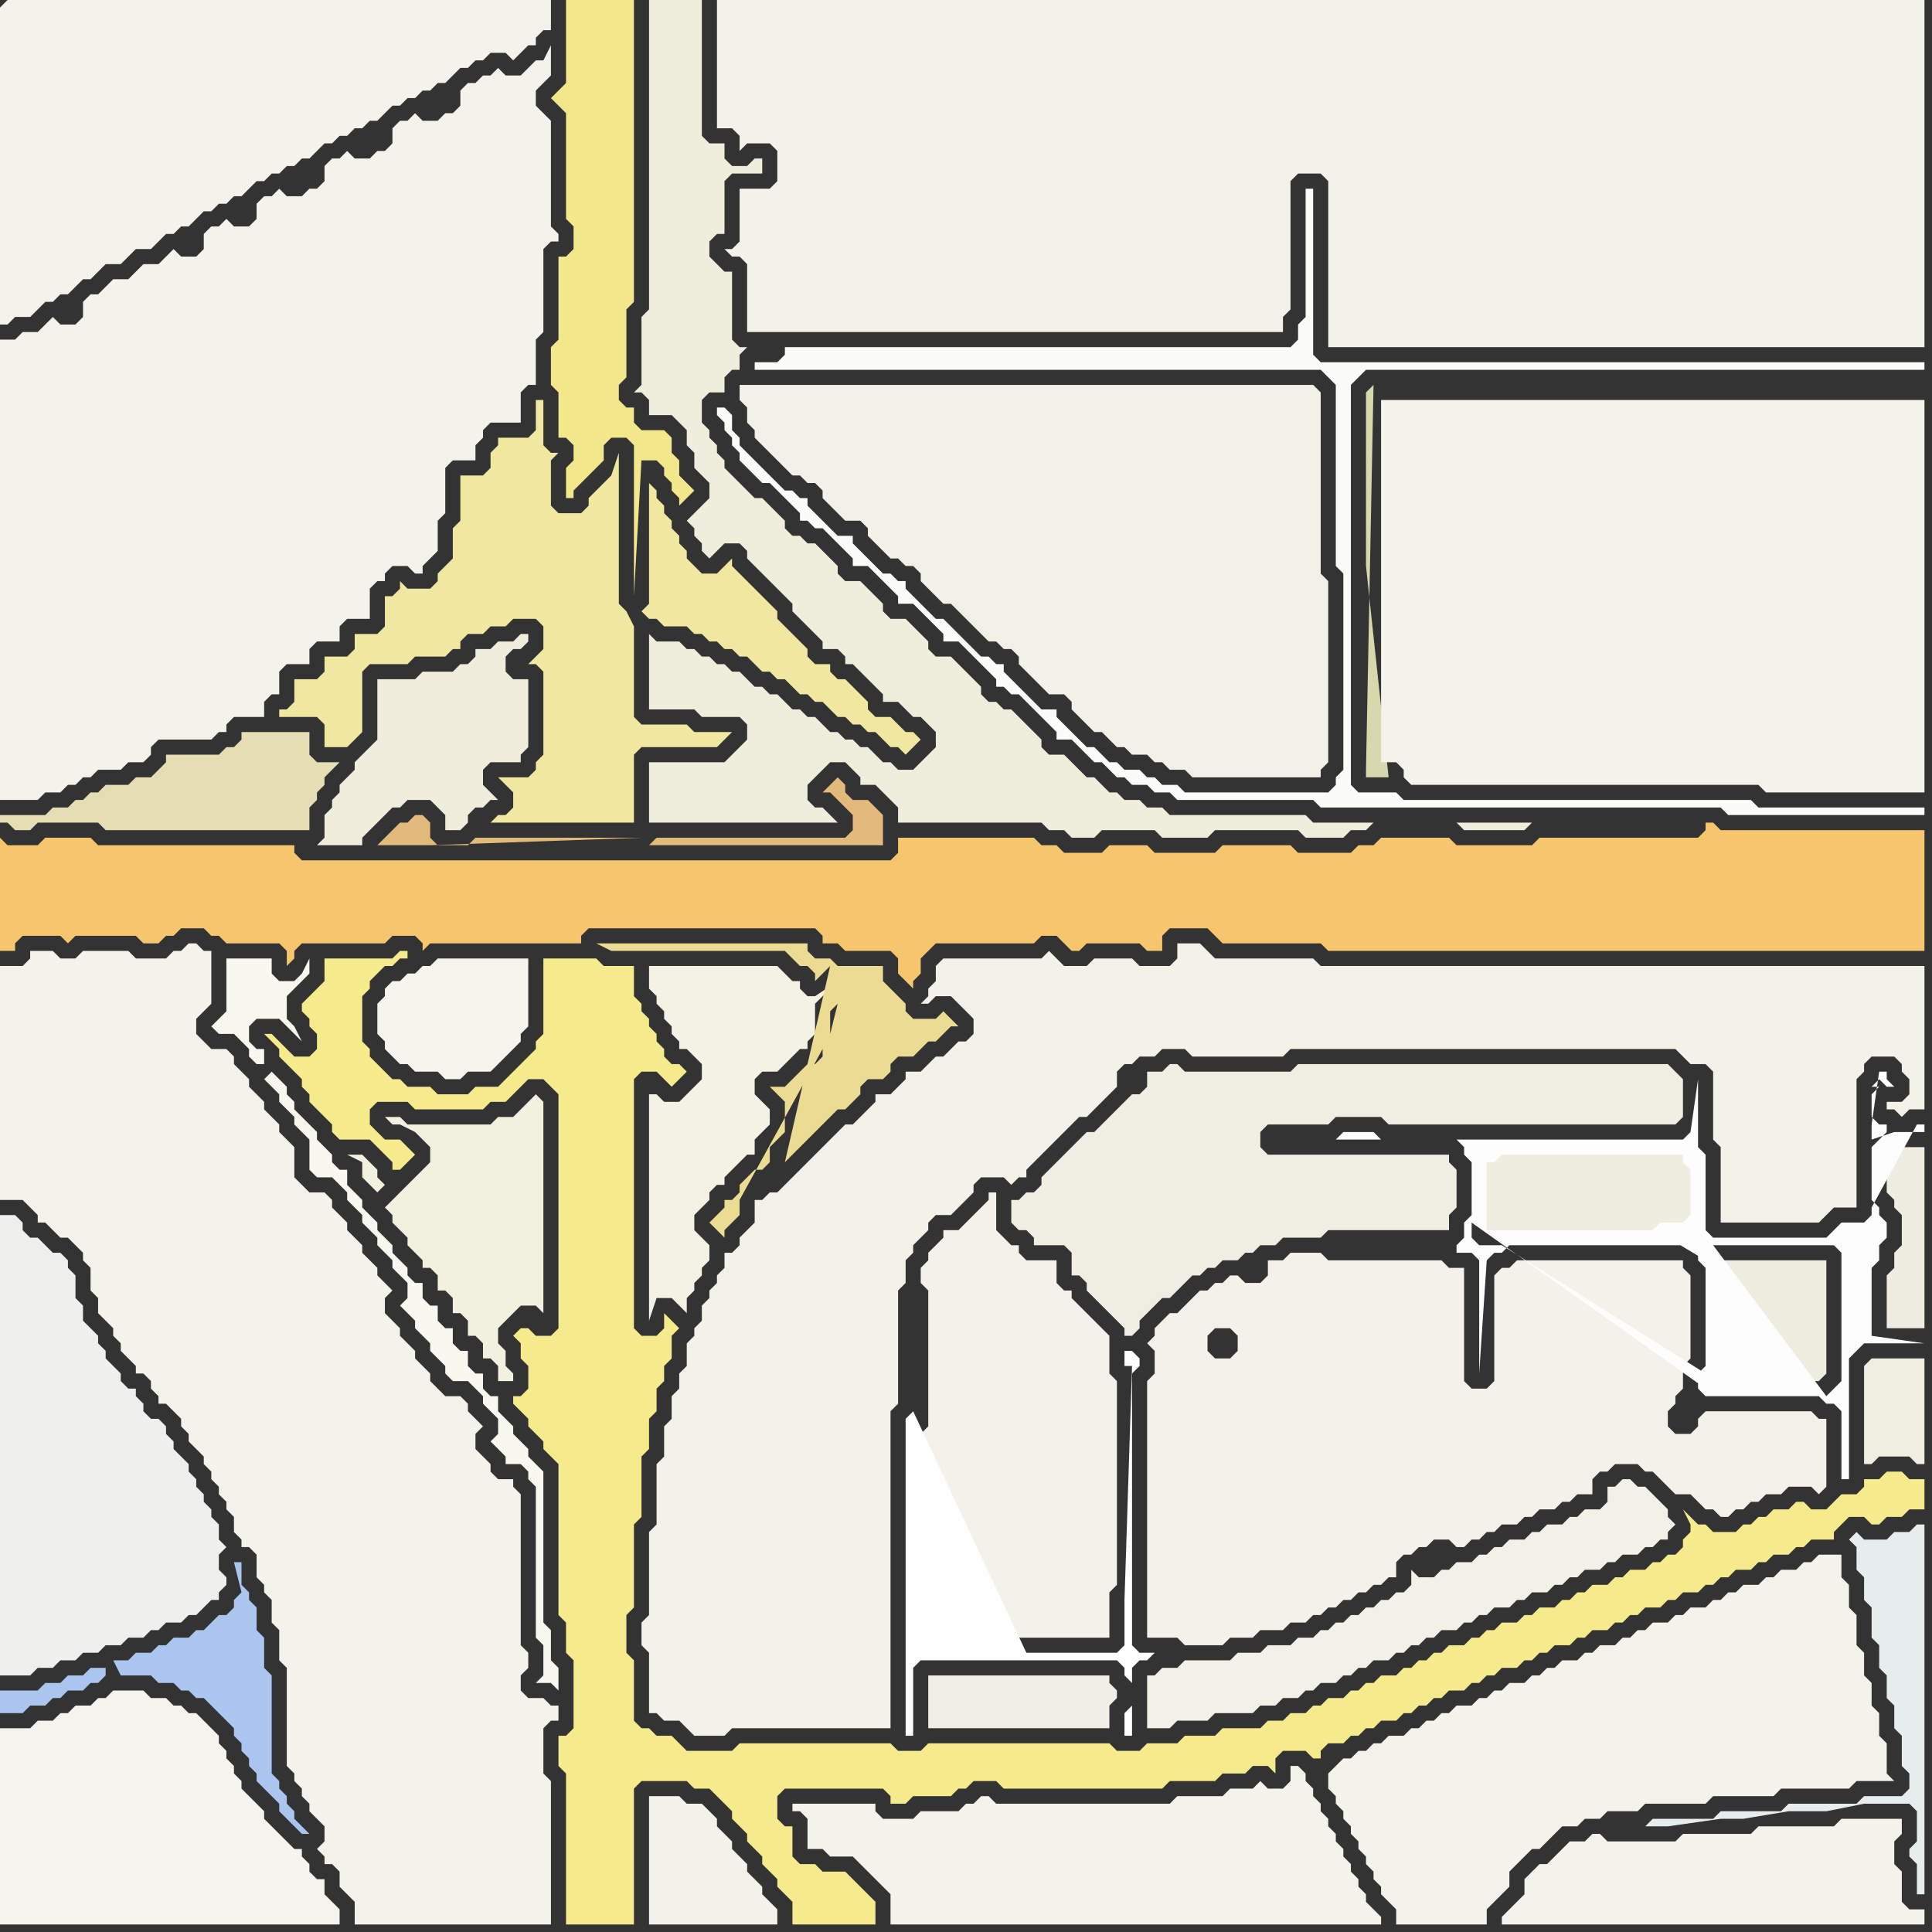 <svg width="256" height="256" xmlns="http://www.w3.org/2000/svg"><rect width="100%" height="100%" fill="#333333" stroke="none"/><script> 
var tempColor;
function hoverPath(evt){
obj = evt.target;
tempColor = obj.getAttribute("fill");
obj.setAttribute("fill","red");
//alert(tempColor);
//obj.setAttribute("stroke","red");}
function recoverPath(evt){
obj = evt.target;
obj.setAttribute("fill", tempColor);
//obj.setAttribute("stroke", tempColor);
}</script><path onmouseover="hoverPath(evt)" onmouseout="recoverPath(evt)" fill="rgb(244,243,235)" d="M  1,128l -1,0 0,31 3,0 1,1 1,1 0,1 1,0 1,1 1,1 1,0 1,1 1,1 0,1 1,1 0,3 1,1 0,2 1,1 1,1 0,1 1,1 0,1 1,1 1,1 0,1 1,0 1,1 0,1 1,1 0,1 1,0 1,1 1,1 0,1 1,1 0,1 1,1 1,1 0,1 1,1 0,1 1,1 0,1 1,1 0,1 1,1 0,2 1,1 0,1 1,0 1,1 0,3 1,1 0,1 1,1 0,3 1,1 0,4 1,1 0,13 1,1 0,1 1,1 0,1 1,1 0,1 1,1 1,1 0,2 -1,1 1,1 0,1 1,0 1,1 0,2 1,1 1,1 0,3 26,0 0,-19 -1,-1 0,-6 1,-1 1,0 0,-2 -1,0 -1,-1 -2,0 -1,-1 0,-2 1,-1 0,-2 -1,-1 0,-20 -1,-1 0,-1 -2,0 -1,-1 0,-1 -1,-1 -1,-1 0,-2 1,-1 -1,-1 0,0 -1,-1 0,-1 -1,-1 -2,0 -1,-1 -1,-1 0,-1 -1,-1 -1,-1 0,-1 -2,-2 0,-1 -2,-2 0,-2 1,-1 -1,-1 -1,-1 0,-1 -2,-2 0,-1 -1,-1 -1,-1 0,-1 -1,-1 -1,-1 0,-1 -1,-1 -2,0 -1,-1 -1,-1 0,-4 -2,-2 0,-1 -1,-1 -1,-1 0,-1 -1,-1 -1,-1 0,-1 -1,-1 -1,-1 0,-1 -1,-1 -2,0 -1,-1 -1,-1 0,-2 1,-1 1,-1 0,-7 -1,0 -1,-1 -1,0 -1,1 -1,0 -1,1 -4,0 -1,-1 -6,0 -1,1 -2,0 -1,-1 -3,0 0,1 -1,1Z"/>
<path onmouseover="hoverPath(evt)" onmouseout="recoverPath(evt)" fill="rgb(225,186,124)" d="M  86,112l 31,0 0,-4 -1,-1 0,0 -1,-1 -2,0 -1,-1 0,-1 -1,-1 -1,1 0,0 -1,1 1,0 1,1 0,0 1,1 1,1 0,2 -1,1 -25,0 -1,1 -1,-1 -22,0 -1,1 -4,0 -1,-1 0,-2 -1,-1 -1,0 -1,1 -1,0 -1,1 -1,1 -1,1 7,0 28,-1 1,1Z"/>
<path onmouseover="hoverPath(evt)" onmouseout="recoverPath(evt)" fill="rgb(244,242,228)" d="M  87,145l -1,0 0,30 1,-3 2,0 1,1 1,1 0,-2 1,-1 0,-1 1,-1 0,-1 1,-1 0,-2 -1,-1 0,0 -1,-1 0,-2 1,-1 1,-1 0,-1 1,-1 1,0 0,-1 1,-1 1,-1 1,-1 1,0 0,-2 1,-1 1,-1 0,-2 -1,-1 0,0 -1,-1 0,-2 1,-1 2,0 1,-1 1,-1 1,-1 1,0 0,-1 1,-1 0,-4 1,-1 1,-1 1,-1 -3,2 -1,0 -1,-1 0,-1 -1,0 -1,-1 -1,-1 -17,0 0,3 1,1 0,1 1,1 0,1 1,1 0,1 1,1 0,1 1,0 1,1 1,1 0,2 -1,1 -1,1 -1,1 -2,0 -1,-1Z"/>
<path onmouseover="hoverPath(evt)" onmouseout="recoverPath(evt)" fill="rgb(243,242,233)" d="M  105,156l 0,0 -1,1 -1,1 -1,0 -1,1 -1,0 0,3 -1,1 -1,1 0,1 -1,1 -1,0 0,2 -1,1 0,1 -1,1 0,1 -1,1 0,2 -1,1 0,1 -1,1 0,3 -1,1 0,2 -1,1 0,3 -1,1 0,4 -1,1 0,8 -1,1 0,11 -1,1 0,3 1,1 0,8 1,0 1,1 2,0 1,1 1,1 4,0 1,-1 21,0 0,-42 1,-1 0,-15 1,-1 0,-3 1,-1 0,-1 1,-1 1,-1 0,-1 1,-1 2,0 1,-1 2,-2 0,-1 1,-1 3,0 1,1 1,-1 1,0 0,-1 1,-1 1,-1 2,-2 1,-1 1,-1 1,-1 1,0 1,-1 1,-1 1,-1 1,-1 0,-2 1,-1 1,0 1,-1 2,0 1,-1 3,0 1,1 12,0 1,-1 51,0 1,1 1,1 2,0 1,1 0,9 1,1 0,10 13,0 1,-1 1,-1 3,0 0,-17 1,-1 0,-1 1,-1 3,0 1,1 0,1 1,1 0,2 -1,1 -2,0 0,1 1,0 1,1 1,-1 2,0 0,-19 -80,0 -1,-1 -13,0 -1,-1 -1,-1 -3,0 0,2 -1,1 -4,0 -1,-1 -5,0 -1,1 -3,0 -1,-1 -1,-1 -1,1 -13,0 -1,1 0,2 -1,1 0,1 -1,1 1,0 1,-1 2,0 1,1 1,1 1,1 0,2 -1,1 -1,0 -1,1 -1,1 -1,0 -1,1 -1,1 -2,0 0,1 -1,1 -1,1 -2,0 0,1 -1,1 -1,1 -1,1 -1,0 -1,1 -1,1 -5,5Z"/>
<path onmouseover="hoverPath(evt)" onmouseout="recoverPath(evt)" fill="rgb(243,241,233)" d="M  124,165l 0,0 -1,1 0,1 -1,1 0,2 1,1 0,18 -1,1 0,22 1,1 0,4 1,1 10,0 1,-1 12,0 0,-6 1,-1 0,-27 -1,-1 0,-5 -1,-1 -1,-1 -1,-1 -1,-1 -1,-1 0,-1 -1,0 -1,-1 0,-3 -4,0 -1,-1 0,-1 -1,0 -1,-1 -1,-1 0,-5 -1,0 0,1 -1,1 -1,1 -1,1 -1,1 -2,0 0,1 -1,1Z"/>
<path onmouseover="hoverPath(evt)" onmouseout="recoverPath(evt)" fill="rgb(244,243,235)" d="M  0,1l 0,42 1,0 1,-1 2,0 1,-1 1,-1 1,0 1,-1 1,0 1,-1 1,-1 1,0 1,-1 1,-1 2,0 1,-1 1,-1 2,0 1,-1 1,-1 1,0 1,-1 1,0 1,-1 1,-1 1,0 1,-1 1,0 1,-1 1,0 1,-1 1,-1 1,0 1,-1 1,0 1,-1 1,0 1,-1 1,0 1,-1 1,-1 1,0 1,-1 1,0 1,-1 1,0 1,-1 1,0 1,-1 1,-1 1,0 1,-1 1,0 1,-1 1,0 1,-1 1,0 1,-1 1,-1 1,0 1,-1 1,0 1,-1 2,0 1,1 1,-1 1,-1 1,0 0,-1 1,-1 1,0 0,-4 -72,0 -1,1Z"/>
<path onmouseover="hoverPath(evt)" onmouseout="recoverPath(evt)" fill="rgb(243,242,235)" d="M  0,49l 0,57 5,0 1,-1 2,0 1,-1 1,0 1,-1 1,0 1,-1 3,0 1,-1 2,0 1,-1 0,-1 1,-1 7,0 1,-1 1,0 0,-1 1,-1 4,0 0,-2 1,-1 1,0 0,-3 1,-1 3,0 0,-2 1,-1 3,0 0,-2 1,-1 3,0 0,-4 1,-1 1,0 0,-1 1,-1 2,0 1,1 1,0 0,-1 1,-1 1,-1 0,-4 1,-1 0,-6 1,-1 3,0 0,-2 1,-1 0,-1 1,-1 4,0 0,-4 1,-1 1,0 0,-6 1,-1 0,-11 1,-1 1,0 0,-1 -1,-1 0,-14 -1,-1 -1,-1 0,-2 1,-1 1,-1 0,-4 -1,2 -1,0 -1,1 -1,1 -2,0 -1,-1 -1,1 -1,0 -1,1 -1,0 -1,1 0,2 -1,1 -1,0 -1,1 -2,0 -1,-1 -1,1 -1,0 -1,1 0,2 -1,1 -1,0 -1,1 -2,0 -1,-1 -1,1 -1,0 -1,1 0,2 -1,1 -1,0 -1,1 -2,0 -1,-1 -1,1 -1,0 -1,1 0,2 -1,1 -2,0 -1,-1 -1,1 -1,0 -1,1 0,2 -1,1 -2,0 -1,-1 -1,1 0,0 -1,1 -2,0 -1,1 -1,1 -2,0 -1,1 -1,1 -1,0 -1,1 0,2 -1,1 -2,0 -1,-1 -1,1 0,0 -1,1 -2,0 -1,1 -2,0Z"/>
<path onmouseover="hoverPath(evt)" onmouseout="recoverPath(evt)" fill="rgb(171,198,238)" d="M  14,221l -2,0 -1,1 -2,0 -1,1 -2,0 -1,1 -5,0 0,3 3,0 1,-1 2,0 1,-1 1,0 1,-1 2,0 1,-1 1,0 1,-1 0,-1 1,-1 1,2 4,0 1,1 2,0 1,1 1,0 1,1 1,0 1,1 1,1 1,1 1,1 0,1 1,1 0,1 1,1 0,1 1,1 0,1 1,1 1,1 1,1 0,1 1,1 1,1 1,1 1,0 -1,-1 -1,-1 0,-1 -1,-1 0,-1 -1,-1 0,-1 -1,-1 0,-13 -1,-1 0,-4 -1,-1 0,-3 -1,-1 0,-1 -1,-1 0,-3 -1,0 1,4 -1,1 0,1 -1,1 -1,0 -1,1 -1,1 -1,0 -1,1 -2,0 -1,1 -1,0 -1,1 -2,0 -1,1 -2,0 -1,1Z"/>
<path onmouseover="hoverPath(evt)" onmouseout="recoverPath(evt)" fill="rgb(246,198,110)" d="M  13,112l 0,0 -1,-1 -6,0 -1,1 -4,0 -1,-1 0,15 2,0 0,-1 1,-1 5,0 1,1 1,-1 8,0 1,1 2,0 1,-1 1,0 1,-1 3,0 1,1 1,0 1,1 7,0 1,1 0,2 1,-1 0,-1 1,-1 11,0 1,-1 3,0 1,1 0,1 1,-1 20,0 0,-1 1,-1 30,0 1,1 0,1 2,0 1,1 6,0 1,1 0,2 1,1 1,1 0,-1 1,-1 0,-2 1,-1 1,-1 13,0 1,-1 2,0 1,1 1,1 1,0 1,-1 7,0 1,1 2,0 0,-2 1,-1 5,0 1,1 1,1 13,0 1,1 79,0 0,-16 -27,0 -1,-1 -1,0 0,1 -1,1 -21,0 -1,1 -10,0 -1,-1 -9,0 -1,1 -2,0 -1,1 -7,0 -1,-1 -9,0 -1,1 -8,0 -1,-1 -5,0 -1,1 -5,0 -1,-1 -2,0 -1,-1 -18,0 0,2 -1,1 -78,0 -1,-1 0,-1Z"/>
<path onmouseover="hoverPath(evt)" onmouseout="recoverPath(evt)" fill="rgb(249,248,238)" d="M  35,141l 0,-2 -1,0 -1,-1 0,-2 1,-1 3,0 2,2 1,1 -1,-2 -1,-1 0,-3 1,-1 1,-1 1,-1 0,-2 -1,2 -1,1 -2,0 -1,-1 0,-2 -6,0 0,7 -1,1 -1,1 1,1 2,0 1,1 1,1 0,1 1,1 1,0 1,1 -1,1 2,2 0,1 1,1 1,1 0,1 1,1 1,1 0,4 1,1 2,0 1,1 1,1 0,1 2,2 0,1 1,1 1,1 0,1 1,1 1,1 0,1 1,1 1,1 0,2 -1,1 1,1 0,0 1,1 0,1 1,1 1,1 0,1 1,1 1,1 0,1 1,1 2,0 1,1 1,1 0,1 1,1 1,1 0,2 -1,1 1,1 0,0 1,1 0,1 2,0 1,1 0,1 1,1 0,20 1,1 0,4 -1,1 2,0 1,1 0,-3 -1,-1 0,-4 -1,-1 0,-20 -1,-1 -1,-1 0,-1 -1,-1 -1,-1 0,-1 -1,-1 -1,-1 0,-2 -1,0 -1,-1 0,-2 -1,0 -1,-1 0,-2 -1,0 -1,-1 0,-2 -1,0 -1,-1 0,-2 -1,0 -1,-1 0,-2 -1,0 -1,-1 0,-1 -2,-2 0,-1 -1,-1 -1,-1 0,-1 -1,-1 -1,-1 0,-1 -1,-1 -1,-1 0,-2 -1,0 -1,-1 0,-1 -2,-2 0,-1 -1,-1 -1,-1 -1,-1 0,-1 -1,-1 0,-1 -1,-1 -1,-1 -1,-1Z"/>
<path onmouseover="hoverPath(evt)" onmouseout="recoverPath(evt)" fill="rgb(242,241,232)" d="M  99,54l 0,2 1,1 0,1 1,1 1,1 1,1 1,1 1,1 1,0 1,1 1,0 1,1 0,1 1,1 1,1 1,1 2,0 1,1 0,1 1,1 1,1 1,1 1,0 1,1 1,0 1,1 0,1 1,1 1,1 1,1 1,0 1,1 1,1 1,1 1,1 1,1 1,0 1,1 1,0 1,1 0,1 1,1 1,1 1,1 1,1 2,0 1,1 0,1 1,1 1,1 1,1 1,0 1,1 1,1 1,0 1,1 2,0 1,1 1,0 1,1 2,0 1,1 17,0 0,-1 1,-1 0,-24 -1,-1 0,-24 -1,-1 -76,0 0,2 1,1Z"/>
<path onmouseover="hoverPath(evt)" onmouseout="recoverPath(evt)" fill="rgb(254,254,254)" d="M  121,187l 0,0 -1,1 0,42 1,0 0,-9 1,-1 26,0 1,1 0,1 1,1 0,3 -1,1 0,3 1,0 0,-9 1,-1 1,0 1,-1 -2,0 -1,-1 0,-36 1,-1 0,-1 -1,-1 -1,0 0,2 1,0 -1,31 0,6 -1,1 -12,0 -15,-32Z"/>
<path onmouseover="hoverPath(evt)" onmouseout="recoverPath(evt)" fill="rgb(216,216,174)" d="M  181,102l 0,1 3,0 -3,-28 0,-23 1,-1Z"/>
<path onmouseover="hoverPath(evt)" onmouseout="recoverPath(evt)" fill="rgb(244,243,235)" d="M  183,53l 0,48 2,0 1,1 0,1 1,1 46,0 1,1 21,0 0,-52Z"/>
<path onmouseover="hoverPath(evt)" onmouseout="recoverPath(evt)" fill="rgb(243,243,236)" d="M  200,253l 0,0 -1,1 0,1 56,0 0,-2 -2,0 -1,-1 0,-4 -1,-1 0,-3 1,-1 0,-2 -8,0 -1,1 -10,0 -1,1 -9,0 -1,1 -9,0 -1,-1 -1,0 -1,1 -2,0 -1,1 -1,1 -1,1 -1,0 -1,1 -1,1 0,2 -2,2Z"/>
<path onmouseover="hoverPath(evt)" onmouseout="recoverPath(evt)" fill="rgb(239,237,224)" d="M  228,169l 0,14 13,0 1,-1 0,-15 -14,0Z"/>
<path onmouseover="hoverPath(evt)" onmouseout="recoverPath(evt)" fill="rgb(239,240,237)" d="M  0,166l 0,56 4,0 1,-1 2,0 1,-1 2,0 1,-1 2,0 1,-1 2,0 1,-1 2,0 1,-1 1,0 1,-1 2,0 1,-1 1,0 1,-1 1,-1 1,0 0,-1 1,-1 0,-1 -1,-1 0,-2 1,-1 -1,-1 0,-2 -1,-1 0,-1 -1,-1 0,-1 -1,-1 0,-1 -1,-1 0,-1 -1,-1 -1,-1 0,-1 -1,-1 0,-1 -1,-1 -1,0 -1,-1 0,-1 -1,-1 0,-1 -1,0 -1,-1 0,-1 -1,-1 -1,-1 0,-1 -1,-1 0,-1 -1,-1 -1,-1 0,-2 -1,-1 0,-3 -1,-1 0,-1 -1,-1 -1,0 -1,-1 -1,-1 -1,0 -1,-1 0,-1 -1,-1 -2,0Z"/>
<path onmouseover="hoverPath(evt)" onmouseout="recoverPath(evt)" fill="rgb(244,243,237)" d="M  1,229l -1,0 0,26 45,0 0,-2 -1,-1 0,0 -1,-1 0,-2 -1,0 -1,-1 0,-1 -1,-1 0,-1 -1,0 -1,-1 -2,-2 -1,-1 0,-1 -1,-1 -1,-1 -1,-1 0,-1 -1,-1 0,-1 -1,-1 0,-1 -1,-1 0,-1 -1,-1 -1,-1 -1,-1 -1,0 -1,-1 -1,0 -1,-1 -2,0 -1,-1 -4,0 -1,1 -1,0 -1,1 -2,0 -1,1 -1,0 -1,1 -2,0 -1,1Z"/>
<path onmouseover="hoverPath(evt)" onmouseout="recoverPath(evt)" fill="rgb(229,221,179)" d="M  12,105l 0,0 -1,1 -1,0 -1,1 -2,0 -1,1 -6,0 0,1 1,0 1,1 2,0 1,-1 8,0 1,1 27,0 0,-3 1,-1 0,-1 1,-1 0,-1 1,-1 1,-1 -3,0 -1,-1 0,-3 -9,0 0,1 -1,1 -1,0 -1,1 -7,0 0,1 -1,1 -1,1 -2,0 -1,1 -3,0 -1,1Z"/>
<path onmouseover="hoverPath(evt)" onmouseout="recoverPath(evt)" fill="rgb(242,240,223)" d="M  51,157l 0,0 -1,-1 0,-1 -1,-1 -1,-1 -2,0 2,1 0,2 2,2 1,-1 0,3 1,1 0,1 1,1 1,1 0,1 1,1 1,1 0,1 1,0 1,1 0,2 1,0 1,1 0,2 1,0 1,1 0,2 1,0 1,1 0,2 1,0 1,1 0,2 2,0 0,-1 -1,-1 0,-2 -1,-1 0,-2 1,-1 1,-1 1,-1 2,0 1,1 0,-28 -1,-1 -1,1 0,0 -1,1 -1,1 -2,0 -1,1 -11,0 -1,-1 -2,0 1,1 1,0 2,1 1,1 1,1 0,2 -6,6Z"/>
<path onmouseover="hoverPath(evt)" onmouseout="recoverPath(evt)" fill="rgb(245,244,237)" d="M  53,130l -1,0 -1,1 0,1 -1,1 0,4 1,1 0,1 1,1 1,1 1,0 1,1 3,0 1,1 2,0 1,-1 3,0 1,-1 1,-1 1,-1 1,-1 0,-1 1,-1 0,-9 -12,0 -1,1 -1,0 -1,1 -1,0 -1,1Z"/>
<path onmouseover="hoverPath(evt)" onmouseout="recoverPath(evt)" fill="rgb(245,235,141)" d="M  72,191l 0,1 1,1 1,1 0,20 1,1 0,4 1,1 0,9 -1,1 -1,0 0,4 1,1 0,20 9,0 0,-18 1,-1 6,0 1,1 2,0 1,1 1,1 1,1 0,1 1,1 1,1 0,1 1,1 1,1 0,1 1,1 1,1 0,1 1,1 1,1 0,3 11,0 0,-3 -1,-1 0,0 -1,-1 -1,-1 -1,-1 -3,0 -1,-1 -2,0 -1,-1 0,-4 -1,0 -1,-1 0,-3 1,-1 13,0 1,1 0,1 2,0 1,-1 5,0 1,-1 1,0 1,-1 3,0 1,1 21,0 1,-1 6,0 1,-1 3,0 1,-1 2,0 1,1 0,-2 1,-1 3,0 1,1 1,0 0,-1 1,-1 2,0 1,-1 1,0 1,-1 1,0 1,-1 2,0 1,-1 1,0 1,-1 1,0 1,-1 1,0 1,-1 2,0 1,-1 1,0 1,-1 1,0 1,-1 2,0 1,-1 1,0 1,-1 1,0 1,-1 2,0 1,-1 1,0 1,-1 2,0 1,-1 1,0 1,-1 1,0 1,-1 2,0 1,-1 1,0 1,-1 2,0 1,-1 1,0 1,-1 1,0 1,-1 2,0 1,-1 1,0 1,-1 2,0 1,-1 1,0 1,-1 3,0 0,-1 1,-1 1,-1 2,0 1,1 1,0 1,-1 2,0 1,-1 2,0 0,-4 -2,0 -1,-1 -2,0 -1,1 -2,0 0,1 -1,1 -2,0 -1,1 -1,1 -2,0 -1,-1 -1,0 -1,1 -2,0 -1,1 -1,0 -1,1 -1,0 -1,1 -3,0 -1,-1 -1,0 -1,-1 -1,-1 1,2 0,1 -1,1 0,1 -1,1 -1,0 -1,1 -1,0 -1,1 -2,0 -1,1 -1,0 -1,1 -2,0 -1,1 -1,0 -1,1 -1,0 -1,1 -2,0 -1,1 -1,0 -1,1 -2,0 -1,1 -1,0 -1,1 -1,0 -1,1 -2,0 -1,1 -1,0 -1,1 -1,0 -1,1 -1,0 -1,1 -2,0 -1,1 -1,0 -1,1 -1,0 -1,1 -2,0 -1,1 -1,0 -1,1 -2,0 -1,1 -2,0 -1,1 -5,0 -1,1 -4,0 -1,1 -4,0 -1,1 -3,0 -1,-1 -24,0 -1,1 -3,0 -1,-1 -20,0 -1,1 -6,0 -1,-1 -1,-1 -2,0 -1,-1 -1,0 -1,-1 0,-8 -1,-1 0,-5 1,-1 0,-11 1,-1 0,-8 1,-1 0,-4 1,-1 0,-3 1,-1 0,-2 1,-1 0,-3 1,-1 -1,-1 -1,-1 0,2 -1,1 -2,0 -1,-1 0,-33 1,-1 2,0 1,1 1,1 1,-1 1,-1 -1,-1 -1,0 -1,-1 0,-1 -1,-1 0,-1 -1,-1 0,-1 -1,-1 0,-1 -1,-1 0,-4 -4,0 -1,-1 -7,0 0,10 -1,1 0,1 -1,1 -1,1 -1,1 -1,1 -1,1 -3,0 -1,1 -4,0 -1,-1 -3,0 -1,-1 -1,0 -1,-1 -1,-1 -1,-1 0,-1 -1,-1 0,-6 1,-1 0,-1 1,-1 1,-1 1,0 1,-1 1,0 0,-1 -1,0 -1,1 -9,0 0,3 -1,1 -1,1 -1,1 0,1 1,1 0,1 1,1 0,2 -1,1 -2,0 -1,-1 -1,-1 -1,-1 -1,0 2,2 0,1 1,1 1,1 1,1 0,1 1,1 0,1 1,1 1,1 1,1 0,1 1,1 4,0 1,1 1,1 1,1 0,1 1,0 1,-1 1,-1 -1,-1 -1,-1 -2,0 -1,-1 -1,-1 0,-2 1,-1 4,0 1,1 9,0 1,-1 2,0 1,-1 2,-2 2,0 1,1 1,1 0,31 -1,1 -2,0 -1,-1 -1,0 -1,1 1,1 0,2 1,1 0,3 -1,1 -1,0 0,1 1,1 1,1 0,1 1,1 1,1Z"/>
<path onmouseover="hoverPath(evt)" onmouseout="recoverPath(evt)" fill="rgb(240,232,160)" d="M  86,82l 1,0 1,1 3,0 1,1 1,0 1,1 1,0 1,1 1,0 1,1 1,0 1,1 1,1 1,0 1,1 1,0 1,1 1,1 1,0 1,1 1,0 1,1 1,1 1,0 1,1 1,0 1,1 1,0 1,1 1,1 1,0 1,1 1,-1 1,-1 -1,-1 -1,0 -1,-1 -1,-1 -2,0 -1,-1 0,-1 -1,-1 -1,-1 -1,-1 -1,0 -1,-1 0,-1 -2,0 -1,-1 0,-1 -1,-1 -1,-1 -1,-1 -1,-1 0,-1 -1,-1 -1,-1 -1,-1 -1,-1 -1,-1 -1,-1 0,-1 -1,1 0,0 -1,1 -2,0 -1,-1 -1,-1 0,-1 -1,-1 0,-1 -1,-1 0,-1 -1,-1 0,-1 -1,-1 0,-1 -1,-1 0,16 -1,1 1,1 -3,-1 -1,-1 0,-20 -1,3 0,0 -2,2 -1,1 0,1 -1,1 -3,0 -1,-1 0,-6 1,-1 -1,0 -1,-1 0,-6 -1,0 0,4 -1,1 -4,0 0,1 -1,1 0,2 -1,1 -3,0 0,6 -1,1 0,4 -1,1 -1,1 0,1 -1,1 -3,0 -1,-1 0,1 -1,1 -1,0 0,4 -1,1 -3,0 0,2 -1,1 -3,0 0,2 -1,1 -3,0 0,3 -1,1 -1,0 0,1 5,0 1,1 0,3 3,0 1,-1 0,0 1,-1 0,-8 1,-1 5,0 1,-1 4,0 1,-1 1,0 0,-1 1,-1 2,0 1,-1 2,0 1,-1 3,0 1,1 0,3 -2,2 1,0 1,1 0,11 -1,1 0,1 -1,1 -4,0 1,1 1,1 0,2 -1,1 -1,0 -1,1 19,0 0,-9 1,-1 10,0 1,-1 1,-1 -5,0 -1,-1 -6,0 -1,-1 0,-12 -1,-2 3,1Z"/>
<path onmouseover="hoverPath(evt)" onmouseout="recoverPath(evt)" fill="rgb(243,242,234)" d="M  86,238l 0,17 17,0 0,-2 -1,-1 0,0 -1,-1 0,-1 -1,-1 -1,-1 0,-1 -1,-1 -1,-1 0,-1 -1,-1 -1,-1 0,-1 -1,-1 -1,-1 -2,0 -1,-1Z"/>
<path onmouseover="hoverPath(evt)" onmouseout="recoverPath(evt)" fill="rgb(251,251,247)" d="M  96,54l -1,0 0,1 1,1 0,1 1,1 0,1 1,1 0,1 1,1 1,1 1,1 1,0 1,1 1,1 1,1 1,1 0,1 1,0 1,1 1,0 1,1 1,1 1,1 1,1 0,1 2,0 1,1 1,1 1,1 1,1 0,1 2,0 1,1 1,1 1,1 1,1 0,1 2,0 1,1 1,1 1,1 1,1 1,1 0,1 1,0 1,1 1,0 1,1 1,1 1,1 1,1 1,1 0,1 2,0 1,1 1,1 1,1 1,0 1,1 1,1 1,0 1,1 2,0 1,1 2,0 1,1 18,0 1,1 53,0 1,1 26,0 0,-1 -22,0 -1,-1 -46,0 -1,-1 -5,0 -1,-1 0,-53 2,-2 74,0 0,-1 -80,0 -1,-1 0,-22 -1,0 0,17 -1,1 0,2 -1,1 -67,0 0,1 -1,1 -3,0 0,1 75,0 1,1 1,1 0,24 1,1 0,26 -1,1 0,1 -1,1 -19,0 -1,-1 -2,0 -1,-1 -1,0 -1,-1 -2,0 -1,-1 -1,0 -1,-1 -1,-1 -1,0 -1,-1 -1,-1 -1,-1 -1,-1 0,-1 -2,0 -1,-1 -1,-1 -1,-1 -1,-1 -1,-1 0,-1 -1,0 -1,-1 -1,0 -1,-1 -1,-1 -1,-1 -1,-1 -1,-1 -1,0 -1,-1 -1,-1 -1,-1 -1,-1 0,-1 -1,0 -1,-1 -1,0 -1,-1 -1,-1 -1,-1 -1,-1 0,-1 -2,0 -1,-1 -1,-1 -1,-1 -1,-1 0,-1 -1,0 -1,-1 -1,0 -1,-1 -1,-1 -1,-1 -1,-1 -1,-1 -1,-1 0,-1 -1,-1 0,-2 -1,-1Z"/>
<path onmouseover="hoverPath(evt)" onmouseout="recoverPath(evt)" fill="rgb(242,241,234)" d="M  103,24l 0,0 -1,1 -4,0 0,7 -1,1 -1,0 1,1 1,0 1,1 0,9 71,0 0,-2 1,-1 0,-17 1,-1 3,0 1,1 0,22 79,0 0,-46 -160,0 0,17 2,0 1,1 0,2 1,-1 3,0 1,1Z"/>
<path onmouseover="hoverPath(evt)" onmouseout="recoverPath(evt)" fill="rgb(244,243,235)" d="M  114,247l 0,0 1,1 1,1 1,1 1,1 0,4 65,0 0,-1 -1,-1 0,0 -1,-1 0,-1 -1,-1 0,-1 -1,-1 0,-1 -1,-1 0,-1 -1,-1 0,-1 -1,-1 0,-1 -1,-1 0,-1 -1,-1 0,-1 -1,-1 0,-1 -1,-1 -1,0 0,2 -1,1 -2,0 -1,-1 -1,1 -3,0 -1,1 -6,0 -1,1 -23,0 -1,-1 -1,0 -1,1 -1,0 -1,1 -5,0 -1,1 -4,0 -1,-1 0,-1 -11,0 0,1 1,0 1,1 0,4 2,0 1,1 3,0 1,1Z"/>
<path onmouseover="hoverPath(evt)" onmouseout="recoverPath(evt)" fill="rgb(241,239,229)" d="M  125,222l -2,0 0,7 24,0 0,-3 1,-1 0,-1 -1,-1 0,-1Z"/>
<path onmouseover="hoverPath(evt)" onmouseout="recoverPath(evt)" fill="rgb(243,243,235)" d="M  177,234l -1,1 0,2 1,1 0,1 1,1 0,1 1,1 0,1 1,1 0,1 1,1 0,1 1,1 0,1 1,1 0,1 1,1 1,1 0,2 12,0 0,-2 1,-1 1,-1 1,-1 0,-2 1,-1 1,-1 1,-1 1,0 1,-1 1,-1 1,-1 2,0 1,-1 2,0 1,-1 4,0 1,-1 8,0 1,-1 8,0 1,-1 9,0 1,-1 5,0 -1,-1 0,-4 -1,-1 0,-3 -1,-1 0,-3 -1,-1 0,-3 -1,-1 0,-4 -1,-1 0,-3 -1,-1 0,-3 -3,0 -1,1 -1,0 -1,1 -2,0 -1,1 -1,0 -1,1 -2,0 -1,1 -1,0 -1,1 -1,0 -1,1 -2,0 -1,1 -1,0 -1,1 -2,0 -1,1 -1,0 -1,1 -1,0 -1,1 -2,0 -1,1 -1,0 -1,1 -2,0 -1,1 -1,0 -1,1 -1,0 -1,1 -2,0 -1,1 -1,0 -1,1 -1,0 -1,1 -2,0 -1,1 -1,0 -1,1 -1,0 -1,1 -1,0 -1,1 -2,0 -1,1 -1,0 -1,1 -1,0 -1,1 -1,0 -1,1Z"/>
<path onmouseover="hoverPath(evt)" onmouseout="recoverPath(evt)" fill="rgb(239,237,225)" d="M  250,154l 0,4 1,1 0,1 1,1 0,4 -1,1 0,2 -1,1 0,7 5,0 0,-24 -4,0 -1,1Z"/>
<path onmouseover="hoverPath(evt)" onmouseout="recoverPath(evt)" fill="rgb(231,236,236)" d="M  254,250l 0,1 1,0 0,-49 -1,0 -1,1 -2,0 -1,1 -3,0 -1,-1 -1,1 1,1 0,3 1,1 0,3 1,1 0,4 1,1 0,3 1,1 0,3 1,1 0,3 1,1 0,4 1,1 0,2 -1,1 -5,0 -1,1 -9,0 -1,1 -8,0 -1,1 -8,0 -1,1 3,0 7,-1 3,0 6,-1 5,0 5,-1 6,0 1,1 0,4 -1,1 0,1 1,1Z"/>
<path onmouseover="hoverPath(evt)" onmouseout="recoverPath(evt)" fill="rgb(241,237,221)" d="M  50,95l 0,3 -1,1 -1,1 -1,1 0,1 -1,1 -1,1 0,1 -1,1 0,1 -1,1 0,3 -1,1 6,0 0,-1 1,-1 1,-1 1,-1 1,-1 1,0 1,-1 3,0 1,1 1,1 0,2 2,0 1,-1 0,-1 1,-1 1,0 1,-1 1,0 -1,-1 0,0 -1,-1 0,-2 1,-1 4,0 0,-1 1,-1 0,-9 -2,0 -1,-1 0,-2 1,-1 1,0 1,-1 0,-1 -1,0 -1,1 -2,0 -1,1 -2,0 0,1 -1,1 -1,0 -1,1 -4,0 -1,1 -5,0Z"/>
<path onmouseover="hoverPath(evt)" onmouseout="recoverPath(evt)" fill="rgb(242,231,139)" d="M  73,47l 0,4 1,1 0,6 1,0 1,1 0,2 -1,1 0,4 1,0 0,-1 1,-1 3,-3 0,-2 1,-1 2,0 1,1 0,20 1,-18 2,0 1,1 0,1 1,1 0,1 1,1 0,1 2,-2 -1,-1 -1,-1 0,-2 -1,-1 0,-2 -1,-1 -3,0 -1,-1 0,-2 -1,0 -1,-1 0,-2 1,-1 0,-9 1,-1 0,-40 -9,0 0,11 -1,1 -1,1 1,1 0,0 1,1 0,14 1,1 0,3 -1,1 -1,0 0,11 -1,1Z"/>
<path onmouseover="hoverPath(evt)" onmouseout="recoverPath(evt)" fill="rgb(239,237,219)" d="M  96,50l 0,0 1,-1 1,0 0,-2 1,-1 -1,0 -1,-1 0,-9 -1,0 -1,-1 -1,-1 0,-2 1,-1 1,0 0,-7 1,-1 4,0 0,-2 -1,0 -1,1 -2,0 -1,-1 0,-2 -2,0 -1,-1 0,-18 -7,0 0,41 -1,1 0,9 -1,1 1,0 1,1 0,2 3,0 1,1 1,1 0,2 1,1 0,2 1,1 1,1 0,2 -1,1 -1,1 -1,1 1,1 0,1 1,1 0,1 1,1 1,-1 0,0 1,-1 2,0 1,1 0,1 1,1 1,1 1,1 1,1 1,1 1,1 0,1 1,1 1,1 1,1 1,1 0,1 2,0 1,1 0,1 1,0 1,1 1,1 1,1 1,1 0,1 2,0 1,1 1,1 1,0 1,1 1,1 0,2 -1,1 -1,1 -1,1 -2,0 -1,-1 -1,0 -1,-1 -1,-1 -1,0 -1,-1 -1,0 -1,-1 -1,0 -1,-1 -1,-1 -1,0 -1,-1 -1,0 -1,-1 -1,-1 -1,0 -1,-1 -1,0 -1,-1 -1,-1 -1,0 -1,-1 -1,0 -1,-1 -1,0 -1,-1 -1,0 -1,-1 -3,0 -1,-1 0,10 6,0 1,1 5,0 1,1 0,2 -1,1 -1,1 -1,1 -10,0 0,8 25,0 -1,-1 0,0 -1,-1 -1,0 -1,-1 0,-2 1,-1 1,-1 1,-1 2,0 1,1 1,1 0,1 2,0 1,1 1,1 1,1 0,2 19,0 1,1 2,0 1,1 3,0 1,-1 7,0 1,1 6,0 1,-1 11,0 1,1 5,0 1,-1 2,0 1,-1 11,0 1,1 8,0 1,-1 -29,0 -1,-1 -18,0 -1,-1 -2,0 -1,-1 -2,0 -1,-1 -1,0 -1,-1 -1,-1 -1,0 -1,-1 -1,-1 -1,-1 -2,0 -1,-1 0,-1 -3,-3 -1,-1 -1,0 -1,-1 -1,0 -1,-1 0,-1 -1,-1 -1,-1 -1,-1 -1,-1 -2,0 -1,-1 0,-1 -1,-1 -1,-1 -1,-1 -2,0 -1,-1 0,-1 -1,-1 -1,-1 -1,-1 -2,0 -1,-1 0,-1 -1,-1 -1,-1 -1,-1 -1,0 -1,-1 -1,0 -1,-1 0,-1 -1,-1 -1,-1 -1,-1 -1,0 -1,-1 -1,-1 -1,-1 -1,-1 0,-1 -1,-1 0,-1 -1,-1 0,-1 -1,-1 0,-3 1,-1 2,0Z"/>
<path onmouseover="hoverPath(evt)" onmouseout="recoverPath(evt)" fill="rgb(236,219,146)" d="M  109,139l 0,1 -1,1 -1,0 -2,2 -1,1 -2,0 1,1 0,0 1,1 0,4 -1,1 -1,1 0,2 -1,1 -1,0 -1,1 -1,1 0,1 -1,1 -1,0 0,1 -1,1 -1,1 1,1 0,0 1,1 0,-1 1,-1 1,-1 0,-2 11,-20 1,-1 -1,1 1,-2 0,-3 1,-1 -1,4 -1,2 -5,15 1,-1 2,-2 1,-1 1,-1 1,-1 1,-1 1,0 1,-1 1,-1 0,-1 1,-1 2,0 1,-1 0,-1 1,-1 2,0 2,-2 1,0 1,-1 1,-1 1,0 -1,-1 0,0 -1,-1 -1,1 -3,0 -1,-1 0,-1 -1,-1 -1,-1 -1,-1 0,-2 -6,0 -1,-1 -2,0 -1,-1 0,-1 -28,0 2,1 23,0 1,1 1,1 1,0 1,1 0,1 1,-1 0,0 1,-1 -6,26 5,-15 4,-8 -4,8 4,-9 0,0 -4,9Z"/>
<path onmouseover="hoverPath(evt)" onmouseout="recoverPath(evt)" fill="rgb(240,238,227)" d="M  144,170l 0,1 1,1 2,2 1,1 1,1 0,1 1,0 1,-1 0,-1 1,-1 1,-1 1,-1 1,0 1,-1 2,-2 1,0 1,-1 1,0 1,-1 2,0 1,-1 1,0 1,-1 2,0 1,-1 5,0 1,-1 16,0 0,-2 1,-1 0,-5 -1,-1 0,-1 -24,0 -1,-1 0,-2 1,-1 8,0 1,-1 6,0 1,1 38,0 1,-1 0,-5 -1,-1 0,0 -1,-1 -49,0 -1,1 -14,0 -1,-1 -1,0 -1,1 -2,0 0,2 -1,1 -1,0 -5,5 -1,0 -4,4 -1,1 -1,1 0,1 -1,1 -1,0 -1,1 -1,0 0,3 1,1 1,0 1,1 0,1 4,0 1,1 0,3 1,0 1,1Z"/>
<path onmouseover="hoverPath(evt)" onmouseout="recoverPath(evt)" fill="rgb(242,241,232)" d="M  153,222l -1,0 0,7 3,0 1,-1 4,0 1,-1 5,0 1,-1 2,0 1,-1 2,0 1,-1 1,0 1,-1 2,0 1,-1 1,0 1,-1 1,0 1,-1 2,0 1,-1 1,0 1,-1 1,0 1,-1 1,0 1,-1 2,0 1,-1 1,0 1,-1 1,0 1,-1 2,0 1,-1 1,0 1,-1 2,0 1,-1 1,0 1,-1 1,0 1,-1 2,0 1,-1 1,0 1,-1 2,0 1,-1 1,0 1,-1 1,0 0,-1 1,-1 -1,-1 0,-1 -1,-1 -1,-1 -1,-1 -1,0 -1,-1 -1,0 -1,1 -1,0 0,2 -1,1 -2,0 -1,1 -1,0 -1,1 -2,0 -1,1 -1,0 -1,1 -2,0 -1,1 -1,0 -1,1 -1,0 -1,1 -2,0 -1,1 -1,0 -1,1 -2,0 -1,-1 0,2 -1,1 -1,0 -1,1 -1,0 -1,1 -1,0 -1,1 -1,0 -1,1 -1,0 -1,1 -1,0 -1,1 -2,0 -1,1 -3,0 -1,1 -3,0 -1,1 -6,0 -1,1 -2,0 -1,1Z"/>
<path onmouseover="hoverPath(evt)" onmouseout="recoverPath(evt)" fill="rgb(243,241,233)" d="M  160,177l 0,0 1,-1 2,0 1,1 0,2 -1,1 -2,0 -1,-1 0,-2 -7,2 0,3 -1,1 0,34 4,0 1,1 5,0 1,-1 3,0 1,-1 3,0 1,-1 2,0 1,-1 1,0 1,-1 1,0 1,-1 1,0 1,-1 1,0 1,-1 1,0 1,-1 1,0 0,-2 1,-1 1,0 1,-1 1,0 1,-1 2,0 1,1 1,0 1,-1 1,0 1,-1 1,0 1,-1 2,0 1,-1 1,0 1,-1 2,0 1,-1 1,0 1,-1 2,0 0,-2 1,-1 1,0 1,-1 3,0 1,1 1,0 1,1 1,1 1,1 2,0 1,1 1,1 1,0 1,1 1,0 1,-1 1,0 1,-1 1,0 1,-1 2,0 1,-1 3,0 1,1 1,-1 0,-9 -1,0 -1,-1 -14,0 -1,1 0,1 -1,1 -2,0 -1,-1 0,-2 1,-1 0,-1 1,-1 0,-3 1,-1 0,-11 -1,-1 0,-1 -22,0 -1,1 -1,0 -1,1 0,14 -1,1 -2,0 -1,-1 0,-15 -2,0 -1,-1 -15,0 -1,-1 -4,0 -1,1 -2,0 0,2 -1,1 -2,0 -1,-1 -1,0 -1,1 -1,0 -1,1 -1,0 -1,1 -1,1 -1,1 -1,0 -1,1 -1,1 0,1 -1,1 1,1 7,-2Z"/>
<path onmouseover="hoverPath(evt)" onmouseout="recoverPath(evt)" fill="rgb(253,253,253)" d="M  193,151l 0,0 1,1 0,1 1,1 0,7 -1,1 0,2 -1,1 0,1 2,0 1,1 0,15 1,-15 1,-1 1,0 1,-1 24,0 1,1 0,1 1,1 0,13 -1,1 0,2 1,1 15,0 1,1 1,0 1,1 0,9 1,0 0,-16 1,-1 1,-1 8,0 -7,-1 0,-9 1,-1 0,-2 1,-1 0,-2 -1,-1 0,-1 -1,-1 0,-7 1,-1 1,-1 0,-1 -1,0 -1,-1 0,-3 1,-1 -1,0 1,-1 1,1 1,0 -1,-1 0,-1 -1,0 -1,7 0,2 3,-1 4,0 0,-1 -1,0 -6,11 0,1 -1,1 -3,0 -1,1 -1,1 -15,0 -1,-1 0,-10 -1,-1 0,-9 -1,7 0,0 -1,1 -30,0 34,14 16,0 1,1 0,17 -1,1 -1,1 0,0 -15,-20 -34,-14 33,15 -2,-2 -3,0 5,3 0,-1 -33,-15 33,33 0,-2 -27,-17 -3,0 -1,-1 0,-2 31,22 -33,-33 -10,0 -1,-1 -4,0 -1,1Z"/>
<path onmouseover="hoverPath(evt)" onmouseout="recoverPath(evt)" fill="rgb(239,236,224)" d="M  199,163l 20,0 1,-1 3,0 1,-1 0,-6 -1,-1 0,-1 -24,0 -1,1 -1,0 0,9Z"/>
<path onmouseover="hoverPath(evt)" onmouseout="recoverPath(evt)" fill="rgb(239,238,224)" d="M  247,183l 0,11 1,0 1,-1 4,0 1,1 1,0 0,-14 -7,0 -1,1Z"/>
</svg>